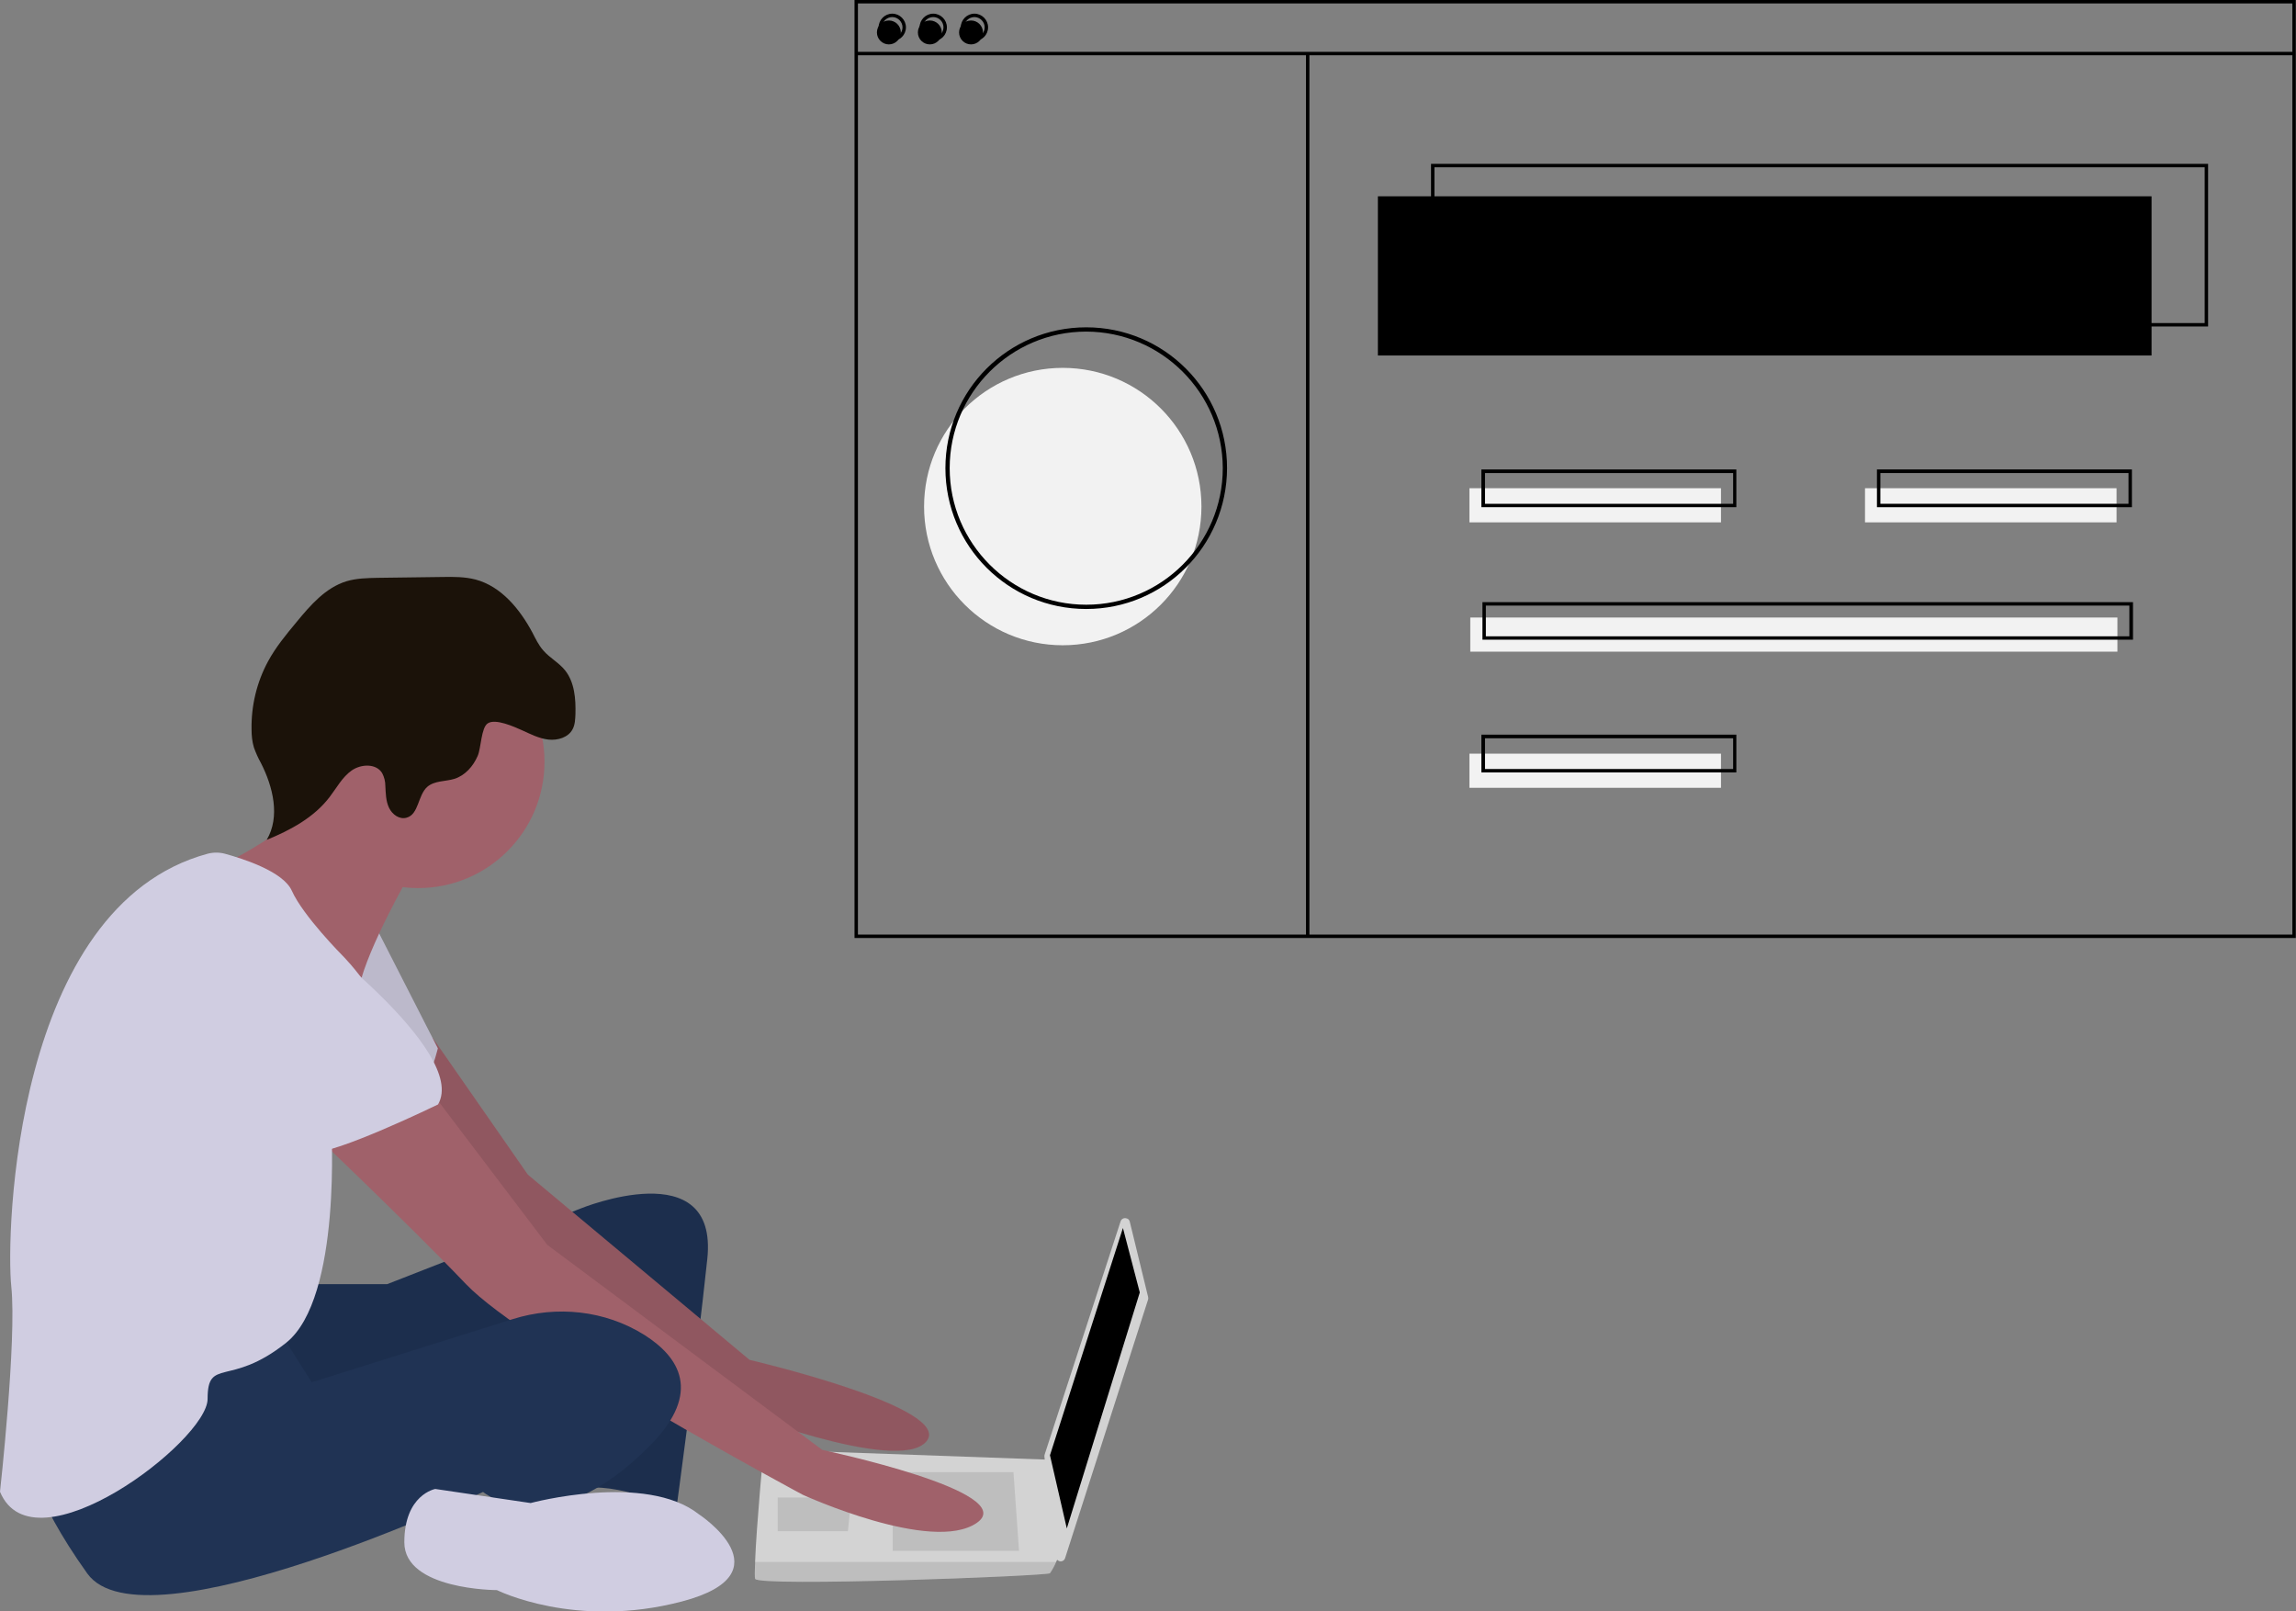 <svg version="1.1" id="Image" xmlns="http://www.w3.org/2000/svg" xmlns:xlink="http://www.w3.org/1999/xlink" x="0px" y="0px" viewBox="58 -97.2 1076.1 755.2" style="enable-background:new 58 -97.2 1076.1 755.2;" xml:space="preserve">
	<rect x="58" y="-97.2" width="1076.1" height="755.2" fill="#808080" stroke="none"/>
	<style type="text/css">
	.wd0{fill:#D3D3D3}
	.wd1{opacity:0.1;enable-background:new    ;}
	.wd2{fill:#A0616A;}
	.wd3{fill:#D0CDE1;}
	.wd4{fill:#F2F2F2;}
	.wd5{fill:hsl(207, 90%, 75%);}
	.wd6{fill:hsl(207, 75%, 50%);}
</style>
	<g id="laptop">
		<path class="wd0" d="M411.9,642.7c1.3,3.9,136.8-1.3,138.2-2.6c1.1-1.6,2.1-3.4,2.9-5.3c1.2-2.6,2.4-5.3,2.4-5.3l-5.3-42.6
	l-134.2-4.8c0,0-3.4,36.1-4,52.6C411.7,639,411.7,641.9,411.9,642.7z" />
		<path class="wd1" d="M411.9,642.7c1.3,3.9,136.8-1.3,138.2-2.6c1.1-1.6,2.1-3.4,2.9-5.3H411.8C411.7,639,411.7,641.9,411.9,642.7z" />
		<polygon class="wd1" points="456.7,604.6 457,604.5 455.4,620.4 422.5,620.4 422.5,604.6 	" />
		<polygon class="wd1" points="533,592.7 535.6,629.6 476.4,629.6 476.4,592.7 	" />
		<path class="wd0" d="M587.5,475.3l8.6,35.3c0.1,0.4,0.1,0.8,0,1.2L557.2,633c-0.4,1.2-1.6,1.8-2.8,1.4c-0.8-0.3-1.4-1-1.5-1.8
	l-5.4-47.2c0-0.3,0-0.6,0.1-0.9l35.6-109.3c0.4-1.2,1.6-1.8,2.8-1.4C586.7,473.9,587.3,474.5,587.5,475.3z" />
		<polygon fill="hsl(209, 21%, 5%)" points="584.3,478.3 592.2,508.5 558,619.1 550.1,584.8 	" />
	</g>
	<g id="man">
		<path fill="#1c2e4d" d="M202.7,504.6h36.8l90.8-35.5c0,0,64.5-26.3,59.2,23.7s-14.5,117.1-14.5,117.1s-28.9-13.2-44.7-9.2
		s-5.3-80.3-5.3-80.3s-128.9,61.8-140.8,53.9s-14.5-63.2-14.5-63.2L202.7,504.6z" />
		<path id="left-hand" class="wd2" d="M260.8,389.2l44.6,64.1l103.9,86.8c0,0,96.1,22.4,82.9,38.2s-93.4-15.8-93.4-15.8
		S279,475.6,275.1,469.1s-47.4-68.4-47.4-68.4L260.8,389.2z" />
		<path class="wd1" d="M260.8,389.2l44.6,64.1l103.9,86.8c0,0,96.1,22.4,82.9,38.2s-93.4-15.8-93.4-15.8S279,475.6,275.1,469.1
		s-47.4-68.4-47.4-68.4L260.8,389.2z" />
		<path class="wd3" d="M234.3,337.5l28.9,56.6c0,0-6.6,27.6-17.1,30.3s-55.3-34.2-55.3-34.2L234.3,337.5z" />
		<path class="wd1" d="M234.3,337.5l28.9,56.6c0,0-6.6,27.6-17.1,30.3s-55.3-34.2-55.3-34.2L234.3,337.5z" />
		<circle class="wd2" cx="254" cy="259.8" r="59.2" />
		<path class="wd2" d="M250.1,312.5c0,0-19.7,34.2-23.7,52.6s-59.2-36.8-59.2-36.8l-7.2-19.1c0,0,52-24.3,48-44.1
		S250.1,312.5,250.1,312.5z" />
		<path id="right-hand" class="wd2" d="M260.6,415.1l53.9,71.1l128.9,96.1c0,0,93.4,19.7,72.4,34.2s-81.6-13.2-81.6-13.2
		S304,533.5,276.4,504.6S197.5,427,197.5,427L260.6,415.1z" />
		<path fill="#203354" d="M188.3,525.6l15.8,25l94.2-29.6c20.7-6.5,43.3-4.1,61.7,7.4c16.4,10.4,27,26.8,3.3,51.2
		c-47.4,48.7-78.9,22.4-78.9,22.4s-159.2,75-185.5,38.2s-27.6-55.3-27.6-55.3S172.5,521.7,188.3,525.6z" />
		<path class="wd3" d="M385.6,612.5c0,0,42.1,27.6-7.9,40.8s-86.8-5.3-86.8-5.3s-43.4,0-43.4-22.4s14.5-25,14.5-25l44.7,6.6
		C306.7,607.2,360.6,592.7,385.6,612.5z" />
		<path fill="#1b1209" d="M302.6,245c4,1.8,8,3.9,12.4,4.4s9.4-1,11.4-4.9c1.1-2.1,1.2-4.6,1.3-7c0.2-7.2-0.4-15-4.9-20.6
		c-2.9-3.6-7.2-5.8-10.2-9.3c-2.2-2.5-3.6-5.5-5.1-8.4c-5.9-11-14.6-21.6-26.6-24.8c-5-1.3-10.3-1.3-15.5-1.2l-30.4,0.4
		c-4.9,0.1-9.9,0.2-14.6,1.6c-9.8,3-16.9,11.2-23.4,19.1c-4.9,5.9-9.8,11.8-13.4,18.5c-5.3,9.8-7.9,20.8-7.7,31.9
		c0,2.9,0.3,5.7,1.1,8.4c0.9,2.5,2,5,3.3,7.3c5.7,11.2,9.1,25.2,2.7,36c11.2-4.6,22.2-10.5,29.5-20.1c3.3-4.3,5.9-9.3,10.3-12.4
		s11.5-3.4,14.3,1.2c1,1.9,1.5,3.9,1.5,6c0.2,3.4,0.2,7,1.7,10.2s4.9,5.7,8.3,4.7c5.7-1.6,5.2-10.4,9.6-14.4c3.4-3,8.5-2.5,12.8-3.8
		c5-1.6,8.8-5.9,10.9-10.8c1.6-3.7,1.6-13.2,4.7-15.2C290.2,239.4,299,243.4,302.6,245z" />
		<path class="wd3" d="M197.5,336.2c0,0,80.3,59.2,65.8,84.2c0,0-48.7,23.7-59.2,22.4s-51.3-47.4-61.8-51.3S126.4,316.4,197.5,336.2z
		" />
		<path class="wd3" d="M155.3,302.9c2.7-0.7,5.5-0.7,8.1,0c8.4,2.3,27.4,8.3,31.4,17.4c5.3,11.8,23.7,30.3,23.7,30.3s25,25,19.7,42.1
		s-25,36.8-25,36.8s5.3,81.6-21.1,102.6s-36.8,6.6-36.8,26.3S73.8,640.1,58,601.9c0,0,7.9-71.1,5.3-96.1
		C60.7,481.3,64.5,327.5,155.3,302.9z" />
	</g>
	<g id="window">
		<circle class="wd4" cx="556.1" cy="140.2" r="65" />
		<path class="wd5" d="M1092.9,55.8H728.7v-76.2h364.2V55.8z M730.3,54.2h361v-73h-361V54.2z" />
		<rect x="703.8" y="-5.2" class="wd6" width="362.6" height="74.6" />
		<circle class="wd6" cx="474.6" cy="-82" r="5.6" />
		<circle class="wd6" cx="493.8" cy="-82" r="5.6" />
		<circle class="wd6" cx="513.1" cy="-82" r="5.6" />
		<path class="wd5" d="M1134.1,342.4H458.5V-97.2h675.5V342.4z M460.1,340.8h672.3V-95.6H460.1V340.8z" />
		<rect x="459.3" y="-72.9" class="wd5" width="673.9" height="1.6" />
		<path class="wd5" d="M476.2-78c-3.5,0-6.4-2.9-6.4-6.4c0-3.5,2.9-6.4,6.4-6.4c3.5,0,6.4,2.9,6.4,6.4C482.6-80.8,479.7-78,476.2-78z
		 M476.2-89.2c-2.7,0-4.8,2.2-4.8,4.8s2.2,4.8,4.8,4.8c2.7,0,4.8-2.2,4.8-4.8C481-87,478.8-89.2,476.2-89.2z" />
		<path class="wd5" d="M495.4-78c-3.5,0-6.4-2.9-6.4-6.4c0-3.5,2.9-6.4,6.4-6.4c3.5,0,6.4,2.9,6.4,6.4C501.8-80.8,499-78,495.4-78z
		 M495.4-89.2c-2.7,0-4.8,2.2-4.8,4.8s2.2,4.8,4.8,4.8c2.7,0,4.8-2.2,4.8-4.8C500.2-87,498.1-89.2,495.4-89.2z" />
		<path class="wd5" d="M514.7-78c-3.5,0-6.4-2.9-6.4-6.4s2.9-6.4,6.4-6.4c3.5,0,6.4,2.9,6.4,6.4c0,0,0,0,0,0
		C521.1-80.8,518.2-78,514.7-78z M514.7-89.2c-2.7,0-4.8,2.2-4.8,4.8c0,2.7,2.2,4.8,4.8,4.8c2.7,0,4.8-2.2,4.8-4.8c0,0,0,0,0,0
		C519.5-87,517.3-89.2,514.7-89.2z" />
		<rect x="670.1" y="-72.1" class="wd5" width="1.6" height="414.3" />
		<rect x="746.7" y="131.6" class="wd4" width="117.9" height="16" />
		<rect x="932.1" y="131.6" class="wd4" width="117.9" height="16" />
		<path class="wd5" d="M871.9,140.5H752.3v-17.7h119.5V140.5z M754,138.9h116.3v-14.4H754V138.9z" />
		<rect x="746.7" y="256" class="wd4" width="117.9" height="16" />
		<path class="wd5" d="M871.9,264.8H752.3v-17.7h119.5V264.8z M754,263.2h116.3v-14.4H754V263.2z" />
		<rect x="747.1" y="192.2" class="wd4" width="303.3" height="16" />
		<path class="wd5" d="M1057.6,202.6H752.8V185h304.9V202.6z M754.4,201H1056v-14.4H754.4V201z" />
		<path class="wd5" d="M1057.2,140.5H937.7v-17.7h119.5V140.5z M939.3,138.9h116.3v-14.4H939.3L939.3,138.9z" />
		<path class="wd5" d="M567.1,188.2c-36.5,0-66-29.5-66-66s29.5-66,66-66s66,29.5,66,66C633,158.7,603.5,188.2,567.1,188.2z
		 M567.1,58.2c-35.3,0-64,28.7-64,64s28.7,64,64,64s64-28.7,64-64C631,86.9,602.4,58.3,567.1,58.2z" />
	</g>
</svg>